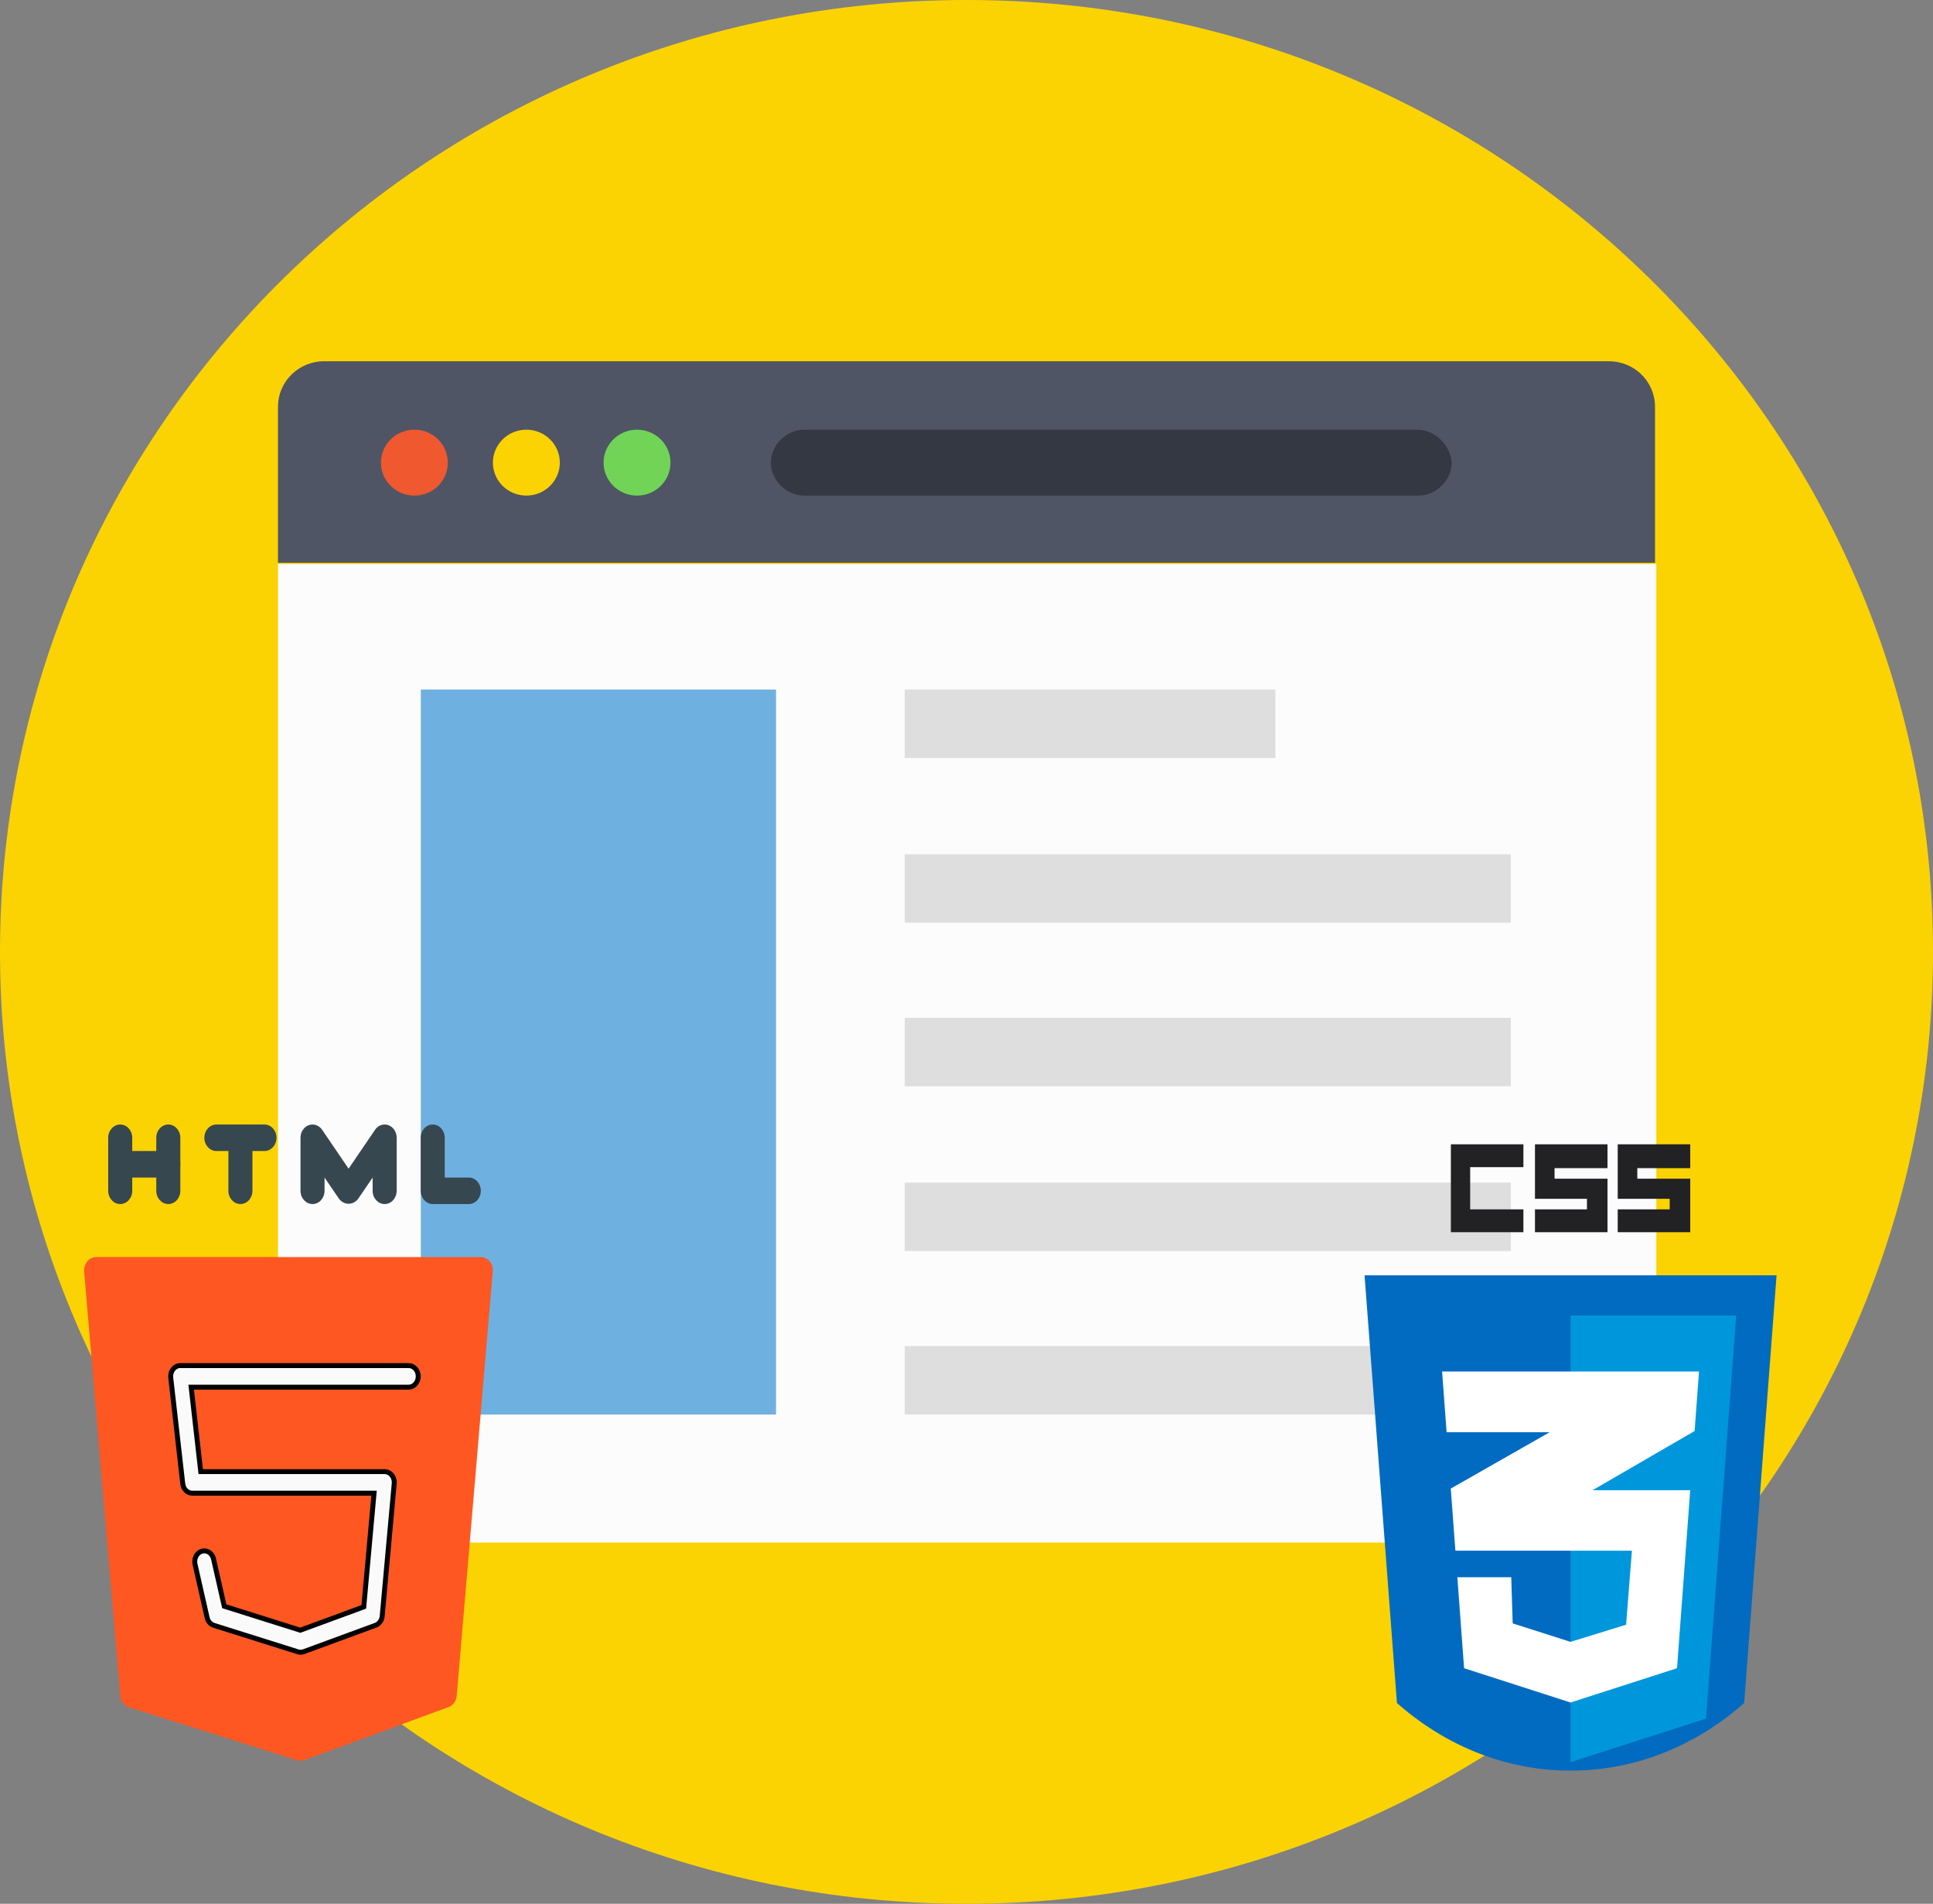 <svg width="392" height="386" viewBox="0 0 392 386" fill="none" xmlns="http://www.w3.org/2000/svg">
<rect x="0" y="0" width="392" height="386" fill="#808080" stroke="none"/>
<g clip-path="url(#clip0)">
<path d="M196 386.001C304.248 386.001 392.001 299.592 392.001 193C392.001 86.409 304.248 0 196 0C87.752 0 0 86.409 0 193C0 299.592 87.752 386.001 196 386.001Z" fill="#FBD303"/>
<path d="M335.628 82.494C335.628 77.354 331.452 73.242 326.232 73.242H65.768C60.549 73.242 56.372 77.354 56.372 82.494V114.104H335.627V82.494H335.628Z" fill="#4F5565"/>
<path d="M84.037 100.484C87.785 100.484 90.823 97.492 90.823 93.802C90.823 90.112 87.785 87.12 84.037 87.12C80.289 87.12 77.251 90.112 77.251 93.802C77.251 97.492 80.289 100.484 84.037 100.484Z" fill="#F0582F"/>
<path d="M106.743 100.484C110.491 100.484 113.529 97.492 113.529 93.802C113.529 90.112 110.491 87.12 106.743 87.12C102.996 87.12 99.958 90.112 99.958 93.802C99.958 97.492 102.996 100.484 106.743 100.484Z" fill="#FBD303"/>
<path d="M129.188 100.484C132.935 100.484 135.974 97.492 135.974 93.802C135.974 90.112 132.935 87.12 129.188 87.12C125.44 87.12 122.402 90.112 122.402 93.802C122.402 97.492 125.44 100.484 129.188 100.484Z" fill="#71D456"/>
<path d="M287.345 87.12H163.116C159.463 87.12 156.331 90.204 156.331 93.802C156.331 97.4 159.463 100.484 163.116 100.484H287.607C291.26 100.484 294.392 97.4 294.392 93.802C294.131 90.204 290.999 87.12 287.345 87.12Z" fill="#333842"/>
<path d="M56.373 114.361V303.506C56.373 308.646 60.549 312.758 65.769 312.758H326.493C331.712 312.758 335.889 308.646 335.889 303.506V114.361H56.373Z" fill="#FCFCFD"/>
<path d="M157.374 139.803H85.342V286.802H157.374V139.803Z" fill="#6EB1E1"/>
<path d="M258.637 139.803H183.473V153.681H258.637V139.803Z" fill="#DEDEDF"/>
<path d="M306.397 173.212H183.473V187.089H306.397V173.212Z" fill="#DEDEDF"/>
<path d="M306.397 206.363H183.473V220.241H306.397V206.363Z" fill="#DEDEDF"/>
<path d="M306.397 239.773H183.473V253.65H306.397V239.773Z" fill="#DEDEDF"/>
<path d="M288.65 272.924H183.473V286.802H288.65V272.924Z" fill="#DEDEDF"/>
<g clip-path="url(#clip1)">
<path d="M24.381 228.001C23.035 228.001 21.943 229.205 21.943 230.689V241.439C21.943 242.923 23.035 244.126 24.381 244.126C25.727 244.126 26.819 242.923 26.819 241.439V230.689C26.819 229.204 25.727 228.001 24.381 228.001Z" fill="#37474F"/>
<path d="M34.13 238.75H24.38C23.034 238.75 21.942 237.547 21.942 236.063C21.942 234.578 23.034 233.375 24.38 233.375H34.13C35.476 233.375 36.568 234.578 36.568 236.063C36.568 237.547 35.476 238.75 34.13 238.75Z" fill="#37474F"/>
<path d="M34.13 244.125C32.784 244.125 31.692 242.922 31.692 241.438V230.688C31.692 229.203 32.784 228 34.13 228C35.476 228 36.568 229.203 36.568 230.688V241.438C36.568 242.922 35.476 244.125 34.13 244.125Z" fill="#37474F"/>
<path d="M53.63 233.375H43.88C42.534 233.375 41.442 232.172 41.442 230.688C41.442 229.203 42.534 228 43.88 228H53.63C54.976 228 56.068 229.203 56.068 230.688C56.068 232.172 54.976 233.375 53.63 233.375Z" fill="#37474F"/>
<path d="M48.755 244.125C47.409 244.125 46.317 242.922 46.317 241.438V230.688C46.317 229.203 47.409 228 48.755 228C50.101 228 51.192 229.203 51.192 230.688V241.438C51.192 242.922 50.101 244.125 48.755 244.125Z" fill="#37474F"/>
<path d="M78.005 244.125C76.659 244.125 75.567 242.922 75.567 241.438V238.75L72.642 243.05C71.756 244.238 70.165 244.408 69.088 243.431C68.962 243.317 68.846 243.189 68.742 243.05L65.817 238.75V241.438C65.817 242.922 64.726 244.125 63.38 244.125C62.033 244.125 60.942 242.922 60.942 241.438V230.688C60.942 229.203 62.033 228 63.38 228C64.147 228 64.869 228.398 65.329 229.075L70.692 236.955L76.055 229.075C76.862 227.888 78.39 227.647 79.467 228.538C80.081 229.045 80.442 229.842 80.442 230.688V241.438C80.442 242.922 79.351 244.125 78.005 244.125Z" fill="#37474F"/>
<path d="M95.067 244.125H87.755C86.409 244.125 85.317 242.922 85.317 241.438V230.688C85.317 229.203 86.409 228 87.755 228C89.101 228 90.192 229.203 90.192 230.688V238.75H95.067C96.413 238.75 97.505 239.953 97.505 241.438C97.505 242.922 96.413 244.125 95.067 244.125Z" fill="#37474F"/>
<path d="M99.309 255.757C98.847 255.196 98.192 254.876 97.505 254.875H19.505C18.159 254.868 17.063 256.066 17.057 257.551C17.056 257.639 17.06 257.727 17.067 257.815L24.38 343.815C24.474 344.918 25.173 345.844 26.14 346.148L60.264 356.898C60.485 356.967 60.713 357.001 60.942 357C61.203 357 61.464 356.954 61.712 356.865L90.962 346.115C91.88 345.779 92.53 344.876 92.62 343.815L99.932 257.815C99.996 257.063 99.77 256.315 99.309 255.757Z" fill="#FF5722"/>
<path d="M60.428 334.916L60.425 334.915L43.362 329.54L43.362 329.54C42.712 329.336 42.181 328.753 42.003 327.977C42.003 327.977 42.003 327.977 42.003 327.977L39.566 317.227L39.566 317.227L39.563 317.217C39.263 316.008 39.92 314.819 40.929 314.514C41.914 314.216 42.997 314.841 43.294 316.037L43.295 316.038C43.303 316.069 43.31 316.102 43.317 316.136L43.317 316.136L43.319 316.147L45.415 325.392L45.479 325.672L45.753 325.759L60.739 330.478L60.901 330.529L61.061 330.47L73.473 325.907L73.77 325.798L73.799 325.483L75.807 303.295L75.856 302.75H75.309L39.005 302.75L39.001 302.75C38.059 302.758 37.195 301.98 37.064 300.844C37.064 300.844 37.064 300.844 37.064 300.843L34.627 279.345L34.627 279.344C34.483 278.097 35.285 277.035 36.31 276.891C36.394 276.879 36.479 276.874 36.563 276.875L36.563 276.875H36.567H82.88C83.905 276.875 84.817 277.807 84.817 279.062C84.817 280.317 83.905 281.25 82.88 281.25H39.327H38.767L38.83 281.806L40.658 297.931L40.708 298.375H41.155L78.005 298.375L78.008 298.375C79.033 298.369 79.949 299.296 79.955 300.551V300.551C79.955 300.629 79.952 300.708 79.945 300.786L77.507 327.661L77.507 327.661C77.428 328.545 76.89 329.259 76.179 329.521L61.559 334.894C61.559 334.895 61.558 334.895 61.557 334.895C61.358 334.966 61.152 335.001 60.945 335C60.771 334.999 60.597 334.971 60.428 334.916Z" fill="#FAFAFA" stroke="black"/>
</g>
<g clip-path="url(#clip2)">
<path d="M360.276 258.569L353.711 345.285C343.983 353.883 331.767 359 318.5 359C305.233 359 293.017 353.883 283.289 345.285L276.724 258.569H360.276Z" fill="#006BC0"/>
<path d="M318.499 266.721V357.285L345.963 348.453L352.089 266.721H318.499Z" fill="#0096DC"/>
<path d="M342.766 302.145H322.959L343.656 290.146L344.55 278.083H292.448L293.36 290.381H314.275L294.207 301.811L295.141 314.41H330.938L329.765 329.414L318.499 332.89L306.765 329.147L306.471 319.79H295.54L296.907 338.236L318.499 345.187L340.091 338.236L342.767 302.143L342.766 302.145Z" fill="white"/>
<path d="M298.14 245.2V236.645H308.935V232.011H294.228V249.834H308.935V245.2H298.14Z" fill="#222123"/>
<path d="M315.253 238.984V236.845H325.99V236.645V232.011H311.282V243.061H321.824V245.2H311.282V249.834H325.99V245.2V238.984H315.253Z" fill="#222123"/>
<path d="M332.033 238.984V236.845H342.77V236.645V232.011H328.063V243.061H338.605V245.2H328.063V249.834H342.77V245.2V238.984H332.033Z" fill="#222123"/>
</g>
</g>
<defs>
<clipPath id="clip0">
<rect width="392" height="386" fill="white"/>
</clipPath>
<clipPath id="clip1">
<rect width="117" height="129" fill="white" transform="translate(0 228)"/>
</clipPath>
<clipPath id="clip2">
<rect width="115" height="131" fill="white" transform="translate(261 228)"/>
</clipPath>
</defs>
</svg>
